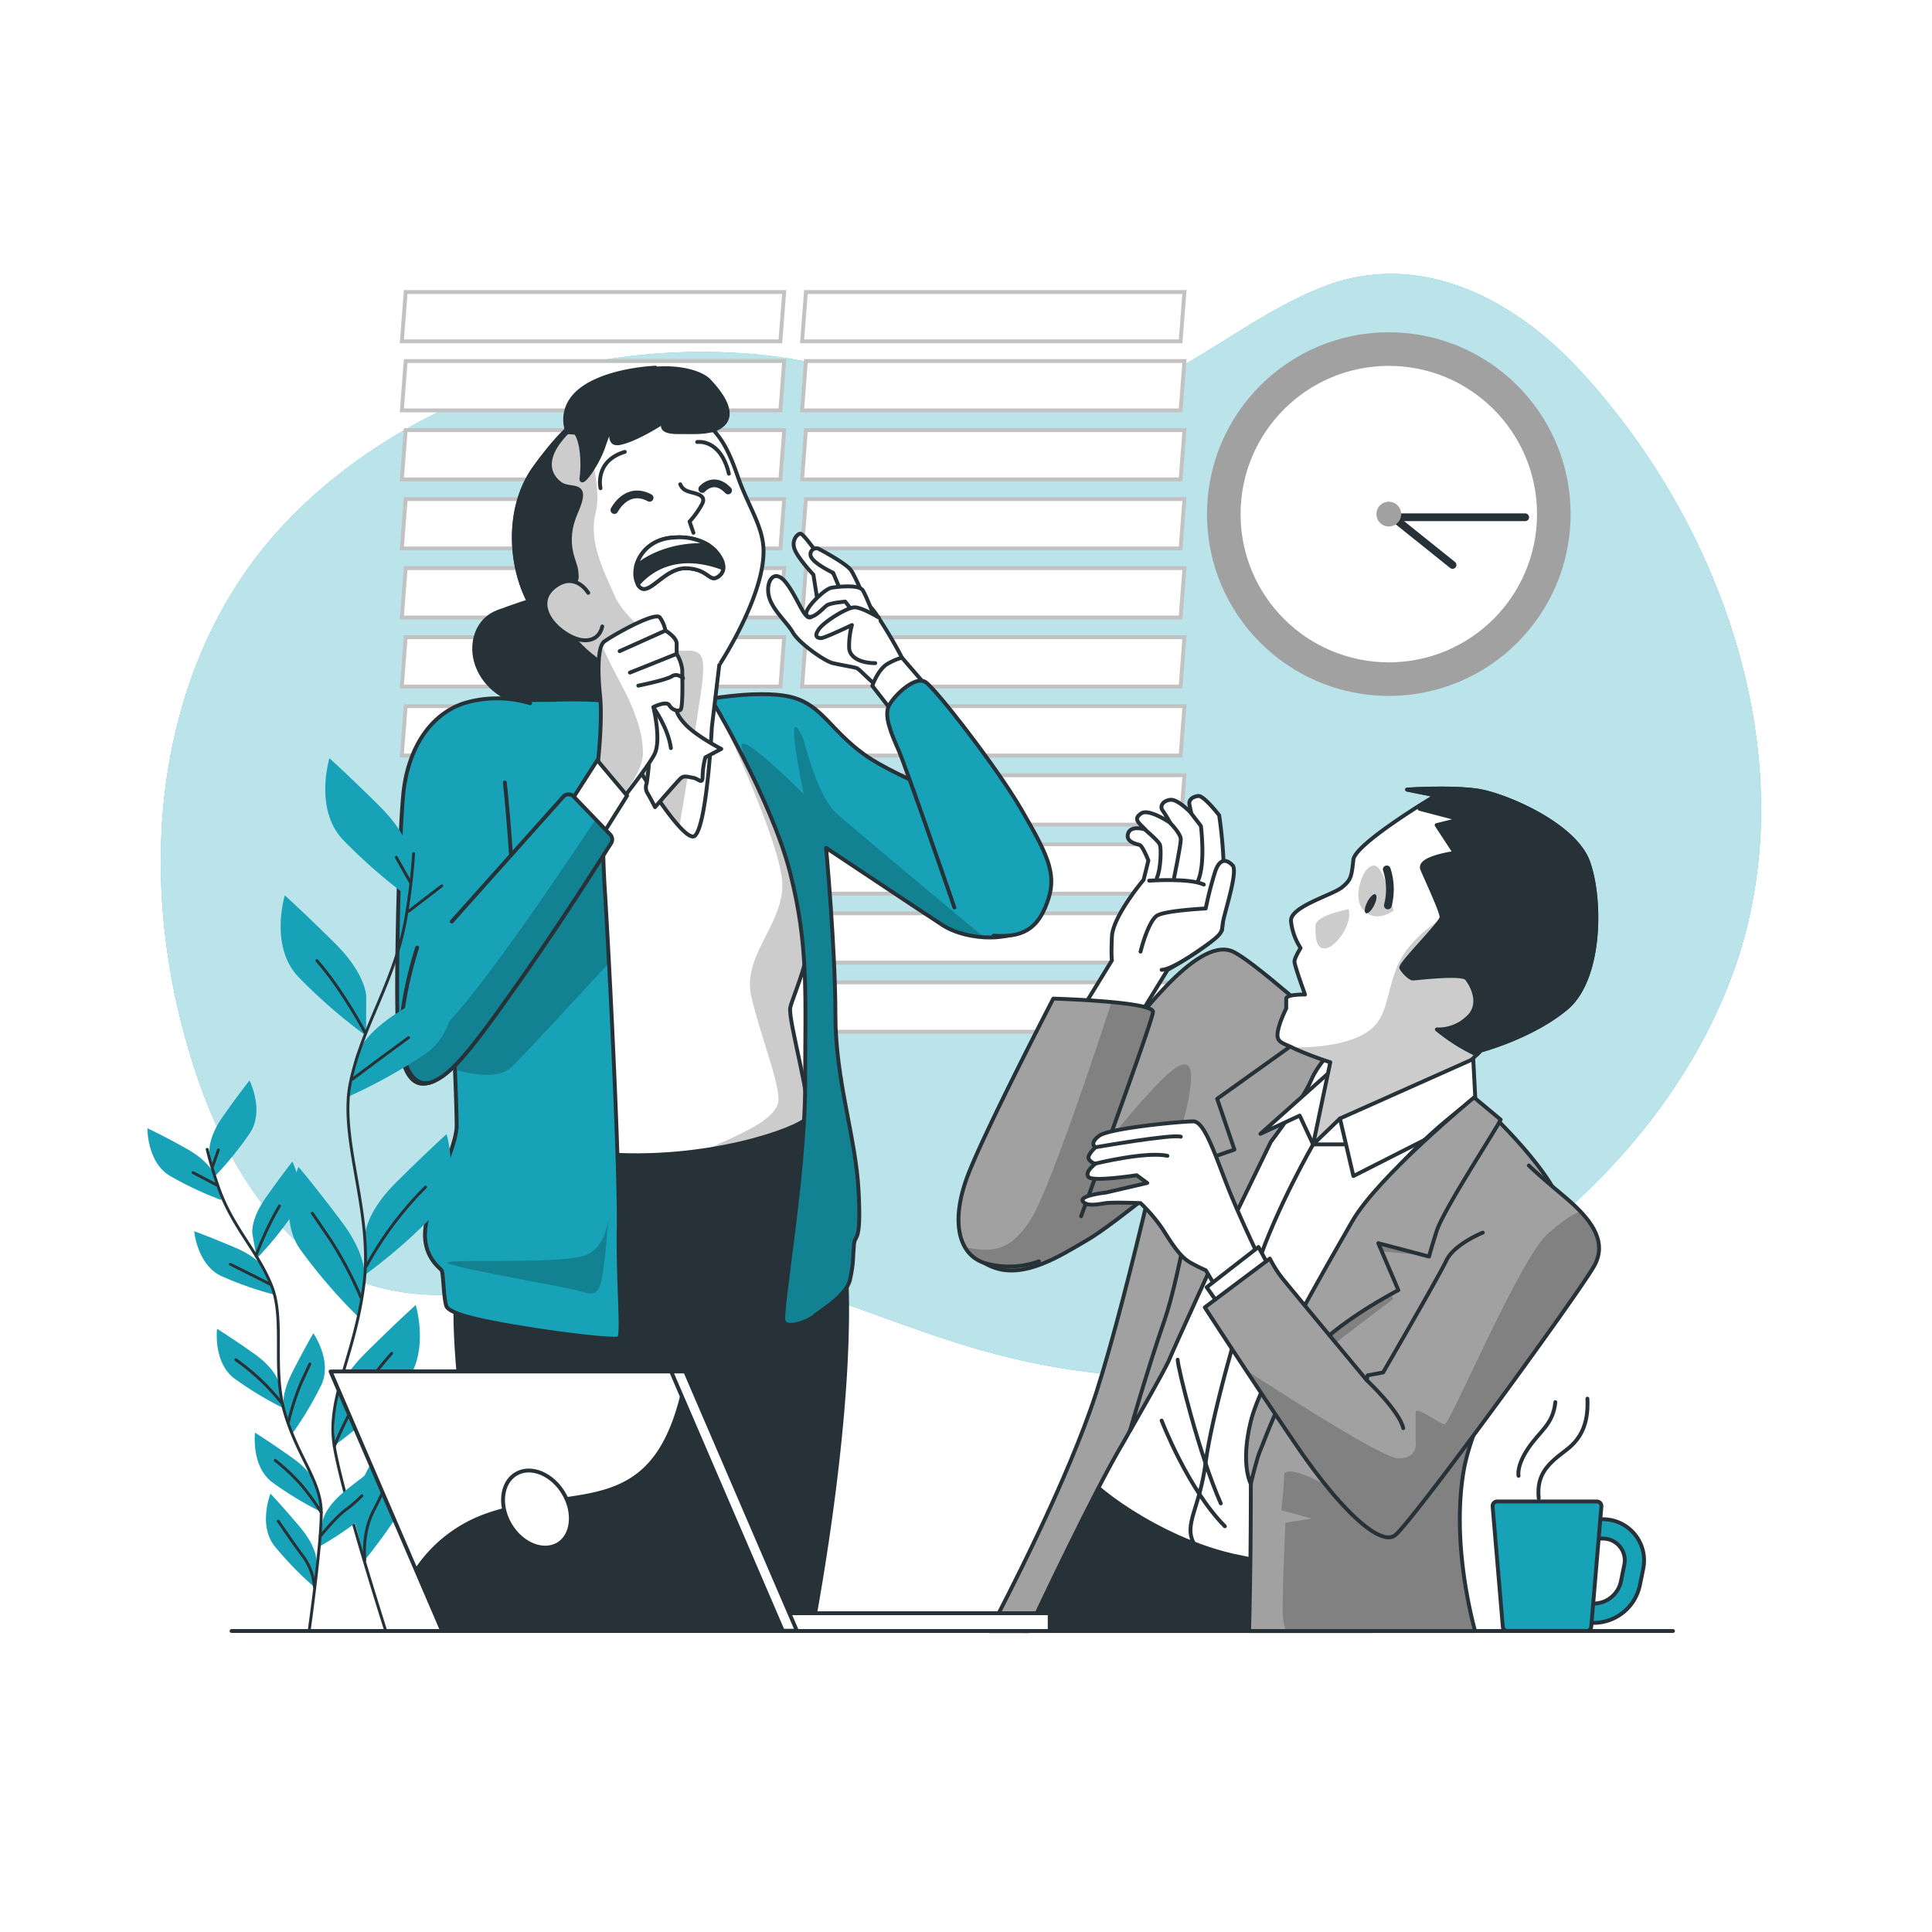 <svg class="animated" id="freepik_stories-virus-transmission" xmlns="http://www.w3.org/2000/svg"
    xmlns:xlink="http://www.w3.org/1999/xlink" viewBox="0 0 500 500" version="1.1" xmlns:svgjs="http://svgjs.com/svgjs">
    <style>
        svg#freepik_stories-virus-transmission:not(.animated) .animable {
            opacity: 0;
        }

        svg#freepik_stories-virus-transmission.animated #freepik--character-2--inject-4 {
            animation: 1s 1 forwards cubic-bezier(.36, -0.01, .5, 1.38) slideUp, 3s Infinite linear floating;
            animation-delay: 0s, 1s;
        }

        svg#freepik_stories-virus-transmission.animated #freepik--character-1--inject-4 {
            animation: 1s 1 forwards cubic-bezier(.36, -0.01, .5, 1.38) slideDown, 3s Infinite linear wind;
            animation-delay: 0s, 1s;
        }

        svg#freepik_stories-virus-transmission.animated #freepik--Mug--inject-4 {
            animation: 1s 1 forwards cubic-bezier(.36, -0.01, .5, 1.38) slideRight, 6s Infinite linear shake;
            animation-delay: 0s, 1s;
        }

        svg#freepik_stories-virus-transmission.animated #freepik--Plants--inject-4 {
            animation: 1s 1 forwards cubic-bezier(.36, -0.01, .5, 1.38) slideLeft, 1.5s Infinite linear wind;
            animation-delay: 0s, 1s;
        }

        @keyframes slideUp {
            0% {
                opacity: 0;
                transform: translateY(30px);
            }

            100% {
                opacity: 1;
                transform: inherit;
            }
        }

        @keyframes floating {
            0% {
                opacity: 1;
                transform: translateY(0px);
            }

            50% {
                transform: translateY(-10px);
            }

            100% {
                opacity: 1;
                transform: translateY(0px);
            }
        }

        @keyframes slideDown {
            0% {
                opacity: 0;
                transform: translateY(-30px);
            }

            100% {
                opacity: 1;
                transform: translateY(0);
            }
        }

        @keyframes wind {
            0% {
                transform: rotate(0deg);
            }

            25% {
                transform: rotate(1deg);
            }

            75% {
                transform: rotate(-1deg);
            }
        }

        @keyframes slideRight {
            0% {
                opacity: 0;
                transform: translateX(30px);
            }

            100% {
                opacity: 1;
                transform: translateX(0);
            }
        }

        @keyframes shake {

            10%,
            90% {
                transform: translate3d(-1px, 0, 0);
            }

            20%,
            80% {
                transform: translate3d(2px, 0, 0);
            }

            30%,
            50%,
            70% {
                transform: translate3d(-4px, 0, 0);
            }

            40%,
            60% {
                transform: translate3d(4px, 0, 0);
            }
        }

        @keyframes slideLeft {
            0% {
                opacity: 0;
                transform: translateX(-30px);
            }

            100% {
                opacity: 1;
                transform: translateX(0);
            }
        }
    </style>
    <g id="freepik--background-simple--inject-4" class="animable" style="transform-origin: 248.695px 213.567px;">
        <path
            d="M447.68,254c-17.06,44.05-56.94,77.48-98.38,93.38-32.17,12.34-66.4,11.13-100.51.52-32.37-10.06-62.13-26.37-95.34-19-26.08,5.78-55.48,14.05-79-9.75-11.77-11.88-19.58-28-24.74-44.5-16.37-52.37-8.15-107.78,26.9-142.16,30-29.45,73-43.65,114.39-41.13a134.51,134.51,0,0,1,23.59,3.49c20.46,5,42.79,12.78,63.79,10,24.74-3.33,41.91-22.14,64.45-30.77,23.28-8.91,47.42,1.62,66,21.69C447.57,137.65,468.24,200.86,447.68,254Z"
            style="fill: rgb(23, 162, 184); transform-origin: 248.695px 213.567px;" id="elos1d3jolmu" class="animable">
        </path>
        <g id="el1piupi9lnsm">
            <path
                d="M447.68,254c-17.06,44.05-56.94,77.48-98.38,93.38-32.17,12.34-66.4,11.13-100.51.52-32.37-10.06-62.13-26.37-95.34-19-26.08,5.78-55.48,14.05-79-9.75-11.77-11.88-19.58-28-24.74-44.5-16.37-52.37-8.15-107.78,26.9-142.16,30-29.45,73-43.65,114.39-41.13a134.51,134.51,0,0,1,23.59,3.49c20.46,5,42.79,12.78,63.79,10,24.74-3.33,41.91-22.14,64.45-30.77,23.28-8.91,47.42,1.62,66,21.69C447.57,137.65,468.24,200.86,447.68,254Z"
                style="fill: rgb(255, 255, 255); opacity: 0.7; transform-origin: 248.695px 213.567px;" class="animable">
            </path>
        </g>
    </g>
    <g id="freepik--Clock--inject-4" class="animable" style="transform-origin: 359.42px 133.05px;">
        <g id="elervt1a7ecn">
            <circle cx="359.42" cy="133.05" r="47.05"
                style="fill: rgb(161, 161, 161); transform-origin: 359.42px 133.05px; transform: rotate(-68.17deg);"
                class="animable"></circle>
        </g>
        <g id="elhw5dlay07z8">
            <circle cx="359.42" cy="133.05" r="38.36"
                style="fill: rgb(255, 255, 255); transform-origin: 359.42px 133.05px; transform: rotate(-68.04deg);"
                class="animable"></circle>
        </g>
        <line x1="360.53" y1="133.87" x2="375.92" y2="146.21"
            style="fill: rgb(255, 255, 255); stroke: rgb(38, 50, 56); stroke-linecap: round; stroke-linejoin: round; stroke-width: 2px; transform-origin: 368.225px 140.04px;"
            id="elirq1n0jnmr" class="animable"></line>
        <line x1="359.77" y1="133.87" x2="394.72" y2="133.87"
            style="fill: rgb(255, 255, 255); stroke: rgb(38, 50, 56); stroke-linecap: round; stroke-linejoin: round; stroke-width: 2px; transform-origin: 377.245px 133.87px;"
            id="elrq539ehwr1" class="animable"></line>
        <path d="M362.62,133.05a3.2,3.2,0,1,0-3.2,3.2A3.2,3.2,0,0,0,362.62,133.05Z"
            style="fill: rgb(161, 161, 161); transform-origin: 359.42px 133.05px;" id="eljvhpexpiqyr" class="animable">
        </path>
    </g>
    <g id="freepik--Window--inject-4" class="animable" style="transform-origin: 205.265px 171.29px;">
        <polygon points="201.96 88.34 104 88.34 104.99 75.58 202.95 75.58 201.96 88.34"
            style="fill: rgb(255, 255, 255); stroke: rgb(194, 194, 194); stroke-miterlimit: 10; transform-origin: 153.475px 81.96px;"
            id="elgkz29ffx6yc" class="animable"></polygon>
        <polygon points="201.96 106.2 104 106.2 104.99 93.44 202.95 93.44 201.96 106.2"
            style="fill: rgb(255, 255, 255); stroke: rgb(194, 194, 194); stroke-miterlimit: 10; transform-origin: 153.475px 99.82px;"
            id="elhcf5fq1cpk8" class="animable"></polygon>
        <polygon points="201.96 124.07 104 124.07 104.99 111.31 202.95 111.31 201.96 124.07"
            style="fill: rgb(255, 255, 255); stroke: rgb(194, 194, 194); stroke-miterlimit: 10; transform-origin: 153.475px 117.69px;"
            id="elgstos8rgzfg" class="animable"></polygon>
        <polygon points="201.96 141.94 104 141.94 104.99 129.17 202.95 129.17 201.96 141.94"
            style="fill: rgb(255, 255, 255); stroke: rgb(194, 194, 194); stroke-miterlimit: 10; transform-origin: 153.475px 135.555px;"
            id="eleovurink2sk" class="animable"></polygon>
        <polygon points="201.96 159.8 104 159.8 104.99 147.04 202.95 147.04 201.96 159.8"
            style="fill: rgb(255, 255, 255); stroke: rgb(194, 194, 194); stroke-miterlimit: 10; transform-origin: 153.475px 153.42px;"
            id="ellqggueltqjr" class="animable"></polygon>
        <polygon points="201.96 177.67 104 177.67 104.99 164.91 202.95 164.91 201.96 177.67"
            style="fill: rgb(255, 255, 255); stroke: rgb(194, 194, 194); stroke-miterlimit: 10; transform-origin: 153.475px 171.29px;"
            id="el40esoc1tv9o" class="animable"></polygon>
        <polygon points="201.96 195.53 104 195.53 104.99 182.77 202.95 182.77 201.96 195.53"
            style="fill: rgb(255, 255, 255); stroke: rgb(194, 194, 194); stroke-miterlimit: 10; transform-origin: 153.475px 189.15px;"
            id="elvnlwoflec4" class="animable"></polygon>
        <polygon points="201.96 213.4 104 213.4 104.99 200.64 202.95 200.64 201.96 213.4"
            style="fill: rgb(255, 255, 255); stroke: rgb(194, 194, 194); stroke-miterlimit: 10; transform-origin: 153.475px 207.02px;"
            id="eleuuuqc2p5er" class="animable"></polygon>
        <polygon points="201.96 231.27 104 231.27 104.99 218.5 202.95 218.5 201.96 231.27"
            style="fill: rgb(255, 255, 255); stroke: rgb(194, 194, 194); stroke-miterlimit: 10; transform-origin: 153.475px 224.885px;"
            id="elg6tgio65lir" class="animable"></polygon>
        <polygon points="201.96 249.13 104 249.13 104.99 236.37 202.95 236.37 201.96 249.13"
            style="fill: rgb(255, 255, 255); stroke: rgb(194, 194, 194); stroke-miterlimit: 10; transform-origin: 153.475px 242.75px;"
            id="el6mdr3aueda8" class="animable"></polygon>
        <polygon points="201.96 267 104 267 104.99 254.24 202.95 254.24 201.96 267"
            style="fill: rgb(255, 255, 255); stroke: rgb(194, 194, 194); stroke-miterlimit: 10; transform-origin: 153.475px 260.62px;"
            id="elifnzh2f63nj" class="animable"></polygon>
        <polygon points="305.54 88.34 207.58 88.34 208.57 75.58 306.53 75.58 305.54 88.34"
            style="fill: rgb(255, 255, 255); stroke: rgb(194, 194, 194); stroke-miterlimit: 10; transform-origin: 257.055px 81.96px;"
            id="elpfeg35eujq" class="animable"></polygon>
        <polygon points="305.54 106.2 207.58 106.2 208.57 93.44 306.53 93.44 305.54 106.2"
            style="fill: rgb(255, 255, 255); stroke: rgb(194, 194, 194); stroke-miterlimit: 10; transform-origin: 257.055px 99.82px;"
            id="elwvtee3z8ces" class="animable"></polygon>
        <polygon points="305.54 124.07 207.58 124.07 208.57 111.31 306.53 111.31 305.54 124.07"
            style="fill: rgb(255, 255, 255); stroke: rgb(194, 194, 194); stroke-miterlimit: 10; transform-origin: 257.055px 117.69px;"
            id="elp6mhmi3cxj" class="animable"></polygon>
        <polygon points="305.54 141.94 207.58 141.94 208.57 129.17 306.53 129.17 305.54 141.94"
            style="fill: rgb(255, 255, 255); stroke: rgb(194, 194, 194); stroke-miterlimit: 10; transform-origin: 257.055px 135.555px;"
            id="elg0mv48gnff6" class="animable"></polygon>
        <polygon points="305.54 159.8 207.58 159.8 208.57 147.04 306.53 147.04 305.54 159.8"
            style="fill: rgb(255, 255, 255); stroke: rgb(194, 194, 194); stroke-miterlimit: 10; transform-origin: 257.055px 153.42px;"
            id="el249vnipuptp" class="animable"></polygon>
        <polygon points="305.54 177.67 207.58 177.67 208.57 164.91 306.53 164.91 305.54 177.67"
            style="fill: rgb(255, 255, 255); stroke: rgb(194, 194, 194); stroke-miterlimit: 10; transform-origin: 257.055px 171.29px;"
            id="el2qrdg2h5m4v" class="animable"></polygon>
        <polygon points="305.54 195.53 207.58 195.53 208.57 182.77 306.53 182.77 305.54 195.53"
            style="fill: rgb(255, 255, 255); stroke: rgb(194, 194, 194); stroke-miterlimit: 10; transform-origin: 257.055px 189.15px;"
            id="el74aev0bm7aa" class="animable"></polygon>
        <polygon points="305.54 213.4 207.58 213.4 208.57 200.64 306.53 200.64 305.54 213.4"
            style="fill: rgb(255, 255, 255); stroke: rgb(194, 194, 194); stroke-miterlimit: 10; transform-origin: 257.055px 207.02px;"
            id="ely5zanv1y0vj" class="animable"></polygon>
        <polygon points="305.54 231.27 207.58 231.27 208.57 218.5 306.53 218.5 305.54 231.27"
            style="fill: rgb(255, 255, 255); stroke: rgb(194, 194, 194); stroke-miterlimit: 10; transform-origin: 257.055px 224.885px;"
            id="eljgrqle0y1v" class="animable"></polygon>
        <polygon points="305.54 249.13 207.58 249.13 208.57 236.37 306.53 236.37 305.54 249.13"
            style="fill: rgb(255, 255, 255); stroke: rgb(194, 194, 194); stroke-miterlimit: 10; transform-origin: 257.055px 242.75px;"
            id="elwrml7iii78h" class="animable"></polygon>
        <polygon points="305.54 267 207.58 267 208.57 254.24 306.53 254.24 305.54 267"
            style="fill: rgb(255, 255, 255); stroke: rgb(194, 194, 194); stroke-miterlimit: 10; transform-origin: 257.055px 260.62px;"
            id="el8v9ajh273tk" class="animable"></polygon>
    </g>
    <g id="freepik--character-2--inject-4" class="animable" style="transform-origin: 330.952px 313.102px;">
        <path
            d="M355.35,422.11l.69-21.65s-45.6-3.89-70.93-26.76c0,0-2.9,5.84-8.21,17.51-4.61,10.16-10.51,26.74-12,30.9Z"
            style="fill: rgb(38, 50, 56); stroke: rgb(38, 50, 56); stroke-linecap: round; stroke-linejoin: round; transform-origin: 310.47px 397.905px;"
            id="el8nlauh38snr" class="animable"></path>
        <path
            d="M351.75,273.09c-.75,0-23.33-17.62-25.31-18.11s-9.68,11.91-10.67,18.11S280,377.8,280.53,380.78s18.86,17.37,38.71,21.84,34.49,2.48,35.48,1S371.6,371.1,383,352s17.12-37,11.66-48.14-7.19-13.4-22.08-20.84S351.75,273.09,351.75,273.09Z"
            style="fill: rgb(255, 255, 255); stroke: rgb(38, 50, 56); stroke-linecap: round; stroke-linejoin: round; transform-origin: 338.636px 330.166px;"
            id="elp80t0r7037o" class="animable"></path>
        <path d="M339.84,296.17s-9.46,16.35-14.49,31.44-11.82,39.16-13.35,51-5.68,15.75-3.06,20.78"
            style="fill: none; stroke: rgb(38, 50, 56); stroke-linecap: round; stroke-linejoin: round; transform-origin: 323.966px 347.78px;"
            id="elxiq36g6ne5p" class="animable"></path>
        <path d="M300.63,367.64S307.41,385.36,317,395"
            style="fill: none; stroke: rgb(38, 50, 56); stroke-linecap: round; stroke-linejoin: round; transform-origin: 308.815px 381.32px;"
            id="elbwkv9vxv1o7" class="animable"></path>
        <path d="M304.78,351.89c0,2,5.69,24.94,11.16,37.19"
            style="fill: none; stroke: rgb(38, 50, 56); stroke-linecap: round; stroke-linejoin: round; transform-origin: 310.36px 370.485px;"
            id="elt8iz77msfi" class="animable"></path>
        <path
            d="M333.63,257.32c-6.19-5.25-12.29-10.14-14.78-11.15-9.47-3.83-25.38,19.25-30.63,24.94-6,6.45-27,22.33-33,34.73s-6.45,18.86,1.74,22.09,17.86-3.23,24.32-6.95c3.94-2.28,11-7.8,16-11.75-4,16.89-9.17,37.47-13.48,50.91-7.4,23-23.83,54.55-27.76,62h10.06c3.19-6.78,17.17-36.32,24.4-48.46,8.19-13.76,30-63.8,39-80.81s17.37-23,17.37-23S339.84,262.57,333.63,257.32Z"
            style="fill: rgb(161, 161, 161); transform-origin: 298.814px 333.942px;" id="el8yz0trzota" class="animable">
        </path>
        <g style="clip-path: url(&quot;#freepik--clip-path--inject-4&quot;); transform-origin: 282.331px 302.122px;"
            id="elqoyn4kama" class="animable">
            <g id="ellhh68fnmi8q">
                <path
                    d="M296.27,313.4s8.56-17.13,10.35-24.63,3.57-17.13-3.21-11.78-22.13,25-28.56,33.91c-4.64,6.44-12.61,13.06-18.44,16.78.18.08.35.17.55.25,8.19,3.22,17.86-3.23,24.32-6.95,3.94-2.28,11-7.8,16-11.75l-1,4.25Z"
                    style="opacity: 0.2; transform-origin: 282.331px 302.122px;" class="animable"></path>
            </g>
        </g>
        <path
            d="M333.63,257.32c-6.19-5.25-12.29-10.14-14.78-11.15-9.47-3.83-25.38,19.25-30.63,24.94-6,6.45-27,22.33-33,34.73s-6.45,18.86,1.74,22.09,17.86-3.23,24.32-6.95c3.94-2.28,11-7.8,16-11.75-4,16.89-9.17,37.47-13.48,50.91-7.4,23-23.83,54.55-27.76,62h10.06c3.19-6.78,17.17-36.32,24.4-48.46,8.19-13.76,30-63.8,39-80.81s17.37-23,17.37-23S339.84,262.57,333.63,257.32Z"
            style="fill: none; stroke: rgb(38, 50, 56); stroke-linecap: round; stroke-linejoin: round; transform-origin: 298.814px 333.942px;"
            id="ell7qoblqrff" class="animable"></path>
        <path
            d="M342.56,264.65,315,284.37l4.47,13.14-9.43,3.29s-4.47,28.81-8.69,40.94-8.93,28.56-8.93,28.56,9.18-15.92,10.18-18.45,15.13-33.36,15.13-33.36l11.17-23s8.43-11.12,10.42-15.92,7.44-9.86,7.44-9.86Z"
            style="fill: rgb(161, 161, 161); stroke: rgb(38, 50, 56); stroke-linecap: round; stroke-linejoin: round; transform-origin: 319.59px 317.475px;"
            id="el8cuizzs1amj" class="animable"></path>
        <polygon points="344.55 277.06 326.19 293.44 336.36 288.72 339.83 296.17 348.52 282.52 344.55 277.06"
            style="fill: rgb(255, 255, 255); stroke: rgb(38, 50, 56); stroke-linecap: round; stroke-linejoin: round; transform-origin: 337.355px 286.615px;"
            id="ell2sbs8h7t7j" class="animable"></polygon>
        <path
            d="M371.6,205.85s-20.85,12.4-21.34,16.62-.5,5.21-3,7.2-13.4,5-13.15,8.68a15.76,15.76,0,0,0,2.48,7s-1.58,2.54-1.58,3.53,2.73,8.51,2.73,8.51-4.87-.13-4.87,1.11v2.48s-2,4-2.24,6.45,1.49,2.49,4.47,4a89.31,89.31,0,0,0,9.18,3.48l-4.46,21.34L374.33,281l8.93-9.18s13.15-3.47,22.08-10.92,9.18-27.79,5.71-37.71-21.84-17.62-28.78-18.61-18.12-.25-18.12-.25Z"
            style="fill: rgb(255, 255, 255); transform-origin: 371.865px 250.157px;" id="elzcynlcavy" class="animable">
        </path>
        <g style="clip-path: url(&quot;#freepik--clip-path-2--inject-4&quot;); transform-origin: 373.838px 260.075px;"
            id="elwrr66qc2lqi" class="animable">
            <g id="el2giidwbg2h8">
                <path
                    d="M412.39,228.54c-12.35-1-30.31,4.42-30.31,4.42l-6.62,3.5s-10.51,5.07-14,14-1.95,14.8-10.91,18.3c-5.21,2-11.6,2.36-16,2.28l.61.29a89.31,89.31,0,0,0,9.18,3.48l-4.46,21.34L374.33,281l8.93-9.18s13.15-3.47,22.08-10.92C412.88,254.65,414.23,239.18,412.39,228.54Z"
                    style="opacity: 0.2; transform-origin: 373.838px 262.283px;" class="animable"></path>
            </g>
            <g id="elb6ok5lv8k8c">
                <path d="M349,235.3s-8.57,1.55-8.57,4.28,0,6.23,2.73,5.84S350.15,238.8,349,235.3Z"
                    style="opacity: 0.2; transform-origin: 344.811px 240.375px;" class="animable"></path>
            </g>
            <g id="elrstrghrv7pl">
                <path d="M360.67,235.69S358.33,224,355.6,224s-4.67,6.22-3.89,9.34S356,238.8,360.67,235.69Z"
                    style="opacity: 0.2; transform-origin: 356.103px 230.578px;" class="animable"></path>
            </g>
        </g>
        <path
            d="M371.6,205.85s-20.85,12.4-21.34,16.62-.5,5.21-3,7.2-13.4,5-13.15,8.68a15.76,15.76,0,0,0,2.48,7s-1.58,2.54-1.58,3.53,2.73,8.51,2.73,8.51-4.87-.13-4.87,1.11v2.48s-2,4-2.24,6.45,1.49,2.49,4.47,4a89.31,89.31,0,0,0,9.18,3.48l-4.46,21.34L374.33,281l8.93-9.18s13.15-3.47,22.08-10.92,9.18-27.79,5.71-37.71-21.84-17.62-28.78-18.61-18.12-.25-18.12-.25Z"
            style="fill: none; stroke: rgb(38, 50, 56); stroke-linecap: round; stroke-linejoin: round; transform-origin: 371.865px 250.157px;"
            id="elg786k8hx2d5" class="animable"></path>
        <path d="M355.61,234.33c-.68,1.35-1.63,2.24-2.12,2s-.33-1.54.35-2.88,1.62-2.24,2.11-2S356.29,233,355.61,234.33Z"
            style="fill: rgb(38, 50, 56); transform-origin: 354.722px 233.89px;" id="eltj01urq21ii" class="animable">
        </path>
        <path d="M358.89,225a16.56,16.56,0,0,1,.28,9.33"
            style="fill: none; stroke: rgb(38, 50, 56); stroke-linecap: round; stroke-linejoin: round; stroke-width: 2px; transform-origin: 359.299px 229.665px;"
            id="elpsvol57od8i" class="animable"></path>
        <polygon points="346.78 289.47 339.83 296.17 353.23 296.17 346.78 289.47"
            style="fill: rgb(255, 255, 255); stroke: rgb(38, 50, 56); stroke-linecap: round; stroke-linejoin: round; transform-origin: 346.53px 292.82px;"
            id="elkl85go4qo5g" class="animable"></polygon>
        <path
            d="M382.27,204.61c-6.95-1-18.12-.25-18.12-.25l7.45,1.49-4.22,3.47,10.42,2.73-6,1.49,4.72,7.2s-9.68,1.24-8.44,4.21,5,10.92,5,12.41-10.91,12.16-10.42,13.15,2.24,2.73,3,2.73,12.66-1.49,13.9,0,4.21,6.7.24,10.17a10.92,10.92,0,0,1-7.94,3,48.65,48.65,0,0,0,10.37,6.54l1.05-1.08s13.15-3.47,22.08-10.92,9.18-27.79,5.71-37.71S389.21,205.6,382.27,204.61Z"
            style="fill: rgb(38, 50, 56); stroke: rgb(38, 50, 56); stroke-linecap: round; stroke-linejoin: round; transform-origin: 387.893px 238.52px;"
            id="elnpvcfrdh01" class="animable"></path>
        <polygon points="350.26 304.36 346.78 289.47 381.27 274.08 382.02 288.23 350.26 304.36"
            style="fill: rgb(255, 255, 255); stroke: rgb(38, 50, 56); stroke-linecap: round; stroke-linejoin: round; transform-origin: 364.4px 289.22px;"
            id="elin9aqutxqa" class="animable"></polygon>
        <path
            d="M381.75,422.11c-1.55-5.71-5.84-24-3-41.21,3.48-20.76,27.3-53.79,26.3-65.29s-23.34-31.29-23.34-31.29A119,119,0,0,0,351,316.11c-13.15,20.26-27.29,45.78-27.29,69,0,18.6-.32,32.23-.45,37Z"
            style="fill: rgb(161, 161, 161); transform-origin: 364.17px 353.215px;" id="elcac2vcmt8pn" class="animable">
        </path>
        <g style="clip-path: url(&quot;#freepik--clip-path-3--inject-4&quot;); transform-origin: 364.105px 380.425px;"
            id="elzcdvpp4hhn9" class="animable">
            <g id="els0zzd7olpzj">
                <path
                    d="M396.61,338.89l-.05-.15s-29.27,41.4-32.84,45.33-12.85,5.35-18.2,1.78-13.21-6.78-13.21-3.93-.71,8.93-.71,8.93l7.85,2.14-6.78,1.07s-.71,14.63-.71,23.2a14.29,14.29,0,0,0,.89,4.85h48.9c-1.55-5.71-5.84-24-3-41.21C380.81,368.83,389.71,352.61,396.61,338.89Z"
                    style="opacity: 0.2; transform-origin: 364.105px 380.425px;" class="animable"></path>
            </g>
        </g>
        <path
            d="M381.75,422.11c-1.55-5.71-5.84-24-3-41.21,3.48-20.76,27.3-53.79,26.3-65.29s-23.34-31.29-23.34-31.29A119,119,0,0,0,351,316.11c-13.15,20.26-27.29,45.78-27.29,69,0,18.6-.32,32.23-.45,37Z"
            style="fill: none; stroke: rgb(38, 50, 56); stroke-linecap: round; stroke-linejoin: round; transform-origin: 364.17px 353.215px;"
            id="elvzam96l8wrq" class="animable"></path>
        <g id="elepukr7bawjg">
            <path
                d="M370.15,318,368,324.82l-11.42-1.07,3.93,12.49s-16.42,12.14-23.2,18.2S327,371.22,327,371.22s4.64-18.21,13.56-31.41,15.35-22.13,19.63-25S368.72,312.33,370.15,318Z"
                style="opacity: 0.2; transform-origin: 348.575px 342.14px;" class="animable"></path>
        </g>
        <path
            d="M388.37,289.76c-.24,1-14.79,23.28-16.53,28.74s-2,6.7-2,6.7l-13.15-3.47,5.21,12.15s-16.38,8.44-23.33,17.12-11.66,22.83-12.4,24.32-2.48,8.69-2.48,8.69-2.73-5,0-16.13,19.6-40.2,26.3-51.86,31.49-32,31.49-32Z"
            style="fill: rgb(161, 161, 161); stroke: rgb(38, 50, 56); stroke-linecap: round; stroke-linejoin: round; transform-origin: 355.423px 334.015px;"
            id="elvrao9sb7ibb" class="animable"></path>
        <path
            d="M316.76,229.16A117.34,117.34,0,0,0,315.52,211s-4-5.21-5.46-5-2.48,1-2.23,2.24.49,2.23.49,2.23-3.47-3.72-5.46-3.48-2.73,1.74-2,2.73,2,3.23,2,3.23-5.46-3.72-7.44-2.48-1,2.23,0,3.22l1,1s-3.72-1.24-4.46,1,2.23,2.73,3,3,2.24,4,2.24,4l-1.24,5s-7.94,9.43-8.19,14.64,0,6.2,0,6.2l-7.45,12.16,15.14,1.24,6.7-10.92s11.87-6.59,14.09-10.26C316.53,238,316.57,235.42,316.76,229.16Z"
            style="fill: rgb(255, 255, 255); stroke: rgb(38, 50, 56); stroke-linecap: round; stroke-linejoin: round; transform-origin: 298.543px 233.962px;"
            id="elxrjrap188q" class="animable"></path>
        <path d="M308.32,210.55l2.48,3.22s1.24,9.68-.74,14.15"
            style="fill: none; stroke: rgb(38, 50, 56); stroke-linecap: round; stroke-linejoin: round; transform-origin: 309.752px 219.235px;"
            id="elz2cc6mdkcd" class="animable"></path>
        <path d="M302.86,213s2.73,2.73,2.73,4.22-1.73,9.92-1.73,9.92"
            style="fill: none; stroke: rgb(38, 50, 56); stroke-linecap: round; stroke-linejoin: round; transform-origin: 304.225px 220.07px;"
            id="elnykyl6kvtt" class="animable"></path>
        <path d="M296.41,214.77s3.23,2.73,3.72,3.72.25,6.7-.74,8.68"
            style="fill: none; stroke: rgb(38, 50, 56); stroke-linecap: round; stroke-linejoin: round; transform-origin: 298.393px 220.97px;"
            id="elk8sanqyv3ea" class="animable"></path>
        <path d="M297.4,227.92s10.43-.75,14.15,1"
            style="fill: none; stroke: rgb(38, 50, 56); stroke-linecap: round; stroke-linejoin: round; transform-origin: 304.475px 228.34px;"
            id="el8gbe8xj9el3" class="animable"></path>
        <path
            d="M295.17,246.28s2-8.19,4.47-9.43,12.4-1.74,12.4-1.74a91.6,91.6,0,0,1,2.49-9.67c1.24-3.48,3-3,4.46-1.49s-2,11.91-2.48,14.64.5,2.73-5.95,7.19-8.94,5.21-9.93,5.21"
            style="fill: rgb(255, 255, 255); stroke: rgb(38, 50, 56); stroke-linecap: round; stroke-linejoin: round; transform-origin: 307.258px 236.897px;"
            id="ellpo6tol18u" class="animable"></path>
        <path
            d="M279.79,314.76s18.36-50.12,18.61-52.85-25.81-3.47-25.81-3.47-17.62,34-22.08,45.65-2.73,20.6,4.46,22.83a22.69,22.69,0,0,0,13.9-.49"
            style="fill: rgb(161, 161, 161); transform-origin: 273.233px 293.11px;" id="elcg9ynot9nr" class="animable">
        </path>
        <g style="clip-path: url(&quot;#freepik--clip-path-4--inject-4&quot;); transform-origin: 274.076px 293.555px;"
            id="elsm7uwn8dcg9" class="animable">
            <g id="elp4xddswv0mi">
                <path
                    d="M298.4,261.91c.11-1.22-5-2-10.73-2.58-3.72,11.4-15.86,48-20.67,55.85-5.55,9-10.43,8.93-17.25,7.61a9,9,0,0,0,5.22,4.13,22.69,22.69,0,0,0,13.9-.49l10.92-11.67S298.15,264.64,298.4,261.91Z"
                    style="opacity: 0.2; transform-origin: 274.076px 293.555px;" class="animable"></path>
            </g>
        </g>
        <path
            d="M279.79,314.76s18.36-50.12,18.61-52.85-25.81-3.47-25.81-3.47-17.62,34-22.08,45.65-2.73,20.6,4.46,22.83a22.69,22.69,0,0,0,13.9-.49"
            style="fill: none; stroke: rgb(38, 50, 56); stroke-linecap: round; stroke-linejoin: round; transform-origin: 273.233px 293.11px;"
            id="el3cx18ghbxpk" class="animable"></path>
        <path
            d="M327.18,328.18l-.39-.81c-1.35-2.79-5.86-12.22-8.79-19.54-3.47-8.68-6.2-17.62-9.18-17.62s-21.59,1.74-24.32,3.72-1,3-1,3-2.23,2-1.74,3a2.72,2.72,0,0,0,1.74,1.24s-3,2.23-1.74,3.47,12.41-.49,12.41-.49l2.73,2-10.67,2.48s-6.95.75-6,2.24,4.22.74,6,.49,8.93,0,8.93,0a41.14,41.14,0,0,1,5.71,6.7c2.23,3.48,4.46,7.2,7.19,8.69a41.36,41.36,0,0,0,4,2L319,340.33l9.93-9.42Z"
            style="fill: rgb(255, 255, 255); stroke: rgb(38, 50, 56); stroke-linecap: round; stroke-linejoin: round; transform-origin: 304.535px 315.27px;"
            id="el67ibezf2oy9" class="animable"></path>
        <path d="M283.51,296.91s19.85-3.47,22.08-2.73"
            style="fill: none; stroke: rgb(38, 50, 56); stroke-linecap: round; stroke-linejoin: round; transform-origin: 294.55px 295.493px;"
            id="elkidn8qb4cy" class="animable"></path>
        <path d="M283.51,301.13s13.15-3.23,18.61-2"
            style="fill: none; stroke: rgb(38, 50, 56); stroke-linecap: round; stroke-linejoin: round; transform-origin: 292.815px 299.99px;"
            id="el8wzcouysnae" class="animable"></path>
        <polygon points="315.77 338.1 312.29 333.14 325.69 322.72 328.67 328.18 315.77 338.1"
            style="fill: rgb(255, 255, 255); stroke: rgb(38, 50, 56); stroke-linecap: round; stroke-linejoin: round; transform-origin: 320.48px 330.41px;"
            id="elegt41cexk5a" class="animable"></polygon>
        <path
            d="M383.75,319s-7.44,3-9.42,7.19-16.38,29-16.38,29l-4,.75-.25,1.24s-20.84-25.06-22.33-27a33.68,33.68,0,0,1-2.73-4.46L311.8,338.35S325,358.7,335.87,374.58s21.09,25.55,25.06,22.83,47.39-62.29,51.61-69.73-2.73-13.9-8.69-18.86-8.19-7.19-8.19-7.19"
            style="fill: rgb(161, 161, 161); transform-origin: 362.817px 349.748px;" id="el75df3cesxkp"
            class="animable"></path>
        <g style="clip-path: url(&quot;#freepik--clip-path-5--inject-4&quot;); transform-origin: 368.13px 355.698px;"
            id="el1wwyelse6jw" class="animable">
            <g id="ellmwy3c0i59o">
                <path
                    d="M400.55,319.31c-7.11,6.21-25.31,49.27-26.64,49.27s-7.55-4.88-7.55-3.1V373s.89,4.44-4.43,4.44c-3.72,0-26.23-14.26-39.51-22.88,4.16,6.28,9,13.51,13.45,20,10.91,15.88,21.09,25.55,25.06,22.83s47.39-62.29,51.61-69.73c3-5.26.38-10-3.5-14.11C408.22,313.73,405.89,314.63,400.55,319.31Z"
                    style="opacity: 0.2; transform-origin: 368.13px 355.698px;" class="animable"></path>
            </g>
        </g>
        <path
            d="M383.75,319s-7.44,3-9.42,7.19-16.38,29-16.38,29l-4,.75-.25,1.24s-20.84-25.06-22.33-27a33.68,33.68,0,0,1-2.73-4.46L311.8,338.35S325,358.7,335.87,374.58s21.09,25.55,25.06,22.83,47.39-62.29,51.61-69.73-2.73-13.9-8.69-18.86-8.19-7.19-8.19-7.19"
            style="fill: none; stroke: rgb(38, 50, 56); stroke-linecap: round; stroke-linejoin: round; transform-origin: 362.817px 349.748px;"
            id="eldmb9p1h7w3k" class="animable"></path>
        <path d="M353.73,357.21s8.44,7.94,9.43,12.4"
            style="fill: none; stroke: rgb(38, 50, 56); stroke-linecap: round; stroke-linejoin: round; transform-origin: 358.445px 363.41px;"
            id="elu30nb9yj66" class="animable"></path>
    </g>
    <g id="freepik--character-1--inject-4" class="animable" style="transform-origin: 187.433px 258.465px;">
        <path
            d="M141.94,154c-.61.23-4.11,1.08-13,4.33s-8.87,17.94,4.1,23.13,22.49,4.11,24.87-8.43S148.21,151.67,141.94,154Z"
            style="fill: rgb(38, 50, 56); stroke: rgb(38, 50, 56); stroke-linecap: round; stroke-linejoin: round; transform-origin: 140.468px 169.006px;"
            id="elx8ynpcnzurm" class="animable"></path>
        <path
            d="M210.09,227.11s3.14,48.38,4.84,58.63,2,41,.29,43.55-10.82,6.83-14.23,4.84-5.7-65.47-8-82.54,2.84-28.75,9.67-28.75S210.09,227.11,210.09,227.11Z"
            style="fill: rgb(255, 255, 255); stroke: rgb(38, 50, 56); stroke-linecap: round; stroke-linejoin: round; transform-origin: 204.398px 278.741px;"
            id="elorrj0wrucvg" class="animable"></path>
        <path
            d="M127.06,287.23a155.36,155.36,0,0,0-9.19,54.39c.58,29.79,11.1,80.16,11.1,80.16h81.19s9.63-49.2,9.05-86-13.73-51.11-13.73-51.11S168.68,296.51,127.06,287.23Z"
            style="fill: rgb(38, 50, 56); stroke: rgb(38, 50, 56); stroke-linecap: round; stroke-linejoin: round; transform-origin: 168.548px 353.225px;"
            id="el9xuqi7uj72v" class="animable"></path>
        <path
            d="M159.88,181.55s-8,.48-22.68.48-19.06,7.48-19.55,18.58,9.41,82.52,9.41,86.62.25,8.93,28,11.34,51.69-6.47,53.62-9.13-4.88-25.61-4.15-28.75,7-16.17,6-29.2-4.83-27.26-7.72-36.91-8-12.55-13.51-13S159.88,181.55,159.88,181.55Z"
            style="fill: rgb(255, 255, 255); transform-origin: 164.135px 240.176px;" id="elbybqqx4gm5" class="animable">
        </path>
        <g style="clip-path: url(&quot;#freepik--clip-path-6--inject-4&quot;); transform-origin: 197.259px 239.43px;"
            id="el1v0ysrf48le" class="animable">
            <g id="el9njug4hpiw">
                <path
                    d="M208.67,289.44c1.93-2.65-4.88-25.61-4.15-28.75s7-16.17,6-29.2-4.83-27.26-7.72-36.91-8-12.55-13.51-13c-.77-.07-1.9-.12-3.25-.15l-.57,1.6s17,35.5,17,46-10.5,18.5-8,29,7,21.5,7,26.5-10,9-16.5,12a2.31,2.31,0,0,0-1.08.9C197.76,295.15,207.47,291.09,208.67,289.44Z"
                    style="opacity: 0.2; transform-origin: 197.259px 239.43px;" class="animable"></path>
            </g>
        </g>
        <path
            d="M159.88,181.55s-8,.48-22.68.48-19.06,7.48-19.55,18.58,9.41,82.52,9.41,86.62.25,8.93,28,11.34,51.69-6.47,53.62-9.13-4.88-25.61-4.15-28.75,7-16.17,6-29.2-4.83-27.26-7.72-36.91-8-12.55-13.51-13S159.88,181.55,159.88,181.55Z"
            style="fill: none; stroke: rgb(38, 50, 56); stroke-linecap: round; stroke-linejoin: round; transform-origin: 164.135px 240.176px;"
            id="eltoqsxnqfg5" class="animable"></path>
        <path
            d="M156.74,181.31c.73,1-1.69,25.09-.24,48.49s3.86,73.11,3.62,87.83,1.21,28.23,0,28.71-12.3-.72-22.92-2.41-21-3.62-21.72-6-.72-8.45-1.2-9.17-5.31-3.86-4.1-11.58,8-20.27,8-25.82-1-36.19-3.86-60.32-4.1-38.6,2.17-44.64,20.51-5.06,27.26-5.3A128.44,128.44,0,0,1,156.74,181.31Z"
            style="fill: rgb(23, 162, 184); transform-origin: 135.297px 263.735px;" id="elq29gx7ghihi" class="animable">
        </path>
        <g style="clip-path: url(&quot;#freepik--clip-path-7--inject-4&quot;); transform-origin: 136.64px 273.413px;"
            id="elcsjrfofc3ni" class="animable">
            <g id="el6wn60i0u0cl">
                <path
                    d="M115.69,244.82c1,11.48,1.64,23.1,2,32,6.21,1.76,11.89,2.13,14.8-.78,5.46-5.46,17.31-18.35,25.1-26.87-.39-7.32-.77-14-1.1-19.33s-.45-10.39-.47-15.39l-1.88-2.36Z"
                    style="opacity: 0.2; transform-origin: 136.64px 245.137px;" class="animable"></path>
            </g>
            <g id="el2r63938sduw">
                <path d="M157.5,315s-.5,8.19-6.5,10c-7.89,2.39-38.5.5-35,2s30,6,33.5,7,5,1.5,6-2S157.5,315,157.5,315Z"
                    style="opacity: 0.2; transform-origin: 136.611px 324.868px;" class="animable"></path>
            </g>
        </g>
        <path
            d="M156.74,181.31c.73,1-1.69,25.09-.24,48.49s3.86,73.11,3.62,87.83,1.21,28.23,0,28.71-12.3-.72-22.92-2.41-21-3.62-21.72-6-.72-8.45-1.2-9.17-5.31-3.86-4.1-11.58,8-20.27,8-25.82-1-36.19-3.86-60.32-4.1-38.6,2.17-44.64,20.51-5.06,27.26-5.3A128.44,128.44,0,0,1,156.74,181.31Z"
            style="fill: none; stroke: rgb(38, 50, 56); stroke-linecap: round; stroke-linejoin: round; transform-origin: 135.297px 263.735px;"
            id="elliptz19e6ha" class="animable"></path>
        <path
            d="M137.2,182a29.68,29.68,0,0,0-17.13,0c-8.69,2.9-14.48,11.58-15.69,23.41s-2.17,57.18-1.2,63.94,2.89,13,8.68,10.61,16.65-24.13,19.79-31.61-1-45.84-1-45.84"
            style="fill: rgb(23, 162, 184); stroke: rgb(38, 50, 56); stroke-linecap: round; stroke-linejoin: round; transform-origin: 119.991px 230.609px;"
            id="elhvxlg3sh255" class="animable"></path>
        <path
            d="M184,180.82s15.68,26.06,20.51,45.12,3.86,31.37,3.86,54.78-6.52,59.11-5.55,61.28,6.75-.24,8-1.45,8.2-5.06,9.17-9.41.72-5.79,1-8.92,1.93,0,1.21-14-6-28.47-6-45.6-2.41-43.19-2.41-43.19,23.88,15.92,30.16,20,19.06,4.82,23.88-1.21.73-19.54-6.75-24.37-28.72-12.31-37.4-18.58-10.86-12.55-18.34-14.72S184,180.82,184,180.82Z"
            style="fill: rgb(23, 162, 184); transform-origin: 226.956px 261.262px;" id="elntfc6p5r16s" class="animable">
        </path>
        <g style="clip-path: url(&quot;#freepik--clip-path-8--inject-4&quot;); transform-origin: 223.324px 265.499px;"
            id="el2hkvp4ccaxb" class="animable">
            <g id="elupoe9zkft8">
                <path
                    d="M254.74,242.62c-7.89-6.56-34-28.31-38.24-32.12-5-4.5-8.5-19-8.5-19s-2.5-6-2.5-2,2.5,16,2.5,16-17.5-17.5-16-12c.13.49.3,1.46.5,2.83,4.51,8.89,9.61,20.12,12,29.61,4.82,19.07,3.86,31.37,3.86,54.78s-6.52,59.11-5.55,61.28,6.75-.24,8-1.45,8.2-5.06,9.17-9.41.72-5.79,1-8.92,1.93,0,1.21-14-6-28.47-6-45.6-2.41-43.19-2.41-43.19,23.88,15.92,30.16,20A22.75,22.75,0,0,0,254.74,242.62Z"
                    style="opacity: 0.2; transform-origin: 223.324px 265.499px;" class="animable"></path>
            </g>
        </g>
        <path
            d="M184,180.82s15.68,26.06,20.51,45.12,3.86,31.37,3.86,54.78-6.52,59.11-5.55,61.28,6.75-.24,8-1.45,8.2-5.06,9.17-9.41.72-5.79,1-8.92,1.93,0,1.21-14-6-28.47-6-45.6-2.41-43.19-2.41-43.19,23.88,15.92,30.16,20,19.06,4.82,23.88-1.21.73-19.54-6.75-24.37-28.72-12.31-37.4-18.58-10.86-12.55-18.34-14.72S184,180.82,184,180.82Z"
            style="fill: none; stroke: rgb(38, 50, 56); stroke-linecap: round; stroke-linejoin: round; transform-origin: 226.956px 261.262px;"
            id="eljydjq4sgmh" class="animable"></path>
        <path
            d="M163,103.85a56.84,56.84,0,0,0-9.78,2.89c-4.17,1.9-8.42,5.45-14.75,14.12-9.17,12.54-5.79,32.09,2.17,40.05a67.82,67.82,0,0,0,18,12.43s-.24,10.14,0,13,18.1,33.06,21.24,29.92,4.34-28,4.34-28l1.93-16.16S198.08,154,197.59,142c-.24-6-4.15-11.42-6.64-18.65s-4.39-10.38-8.15-13.9C177,104,168.47,103.28,163,103.85Z"
            style="fill: rgb(255, 255, 255); transform-origin: 165.286px 160.088px;" id="elj2owpwpk0zd"
            class="animable"></path>
        <g style="clip-path: url(&quot;#freepik--clip-path-9--inject-4&quot;); transform-origin: 160.808px 161.11px;"
            id="elkpm0sum3ev8" class="animable">
            <g id="elpl1yggexog">
                <path
                    d="M181.86,175.35c.41-5.29,0-7.33-4.88-6.92s-15.47-8.55-17.91-14.25-6.93-13.84-4.89-21.58c1.76-6.67-2.54-20.59-3.76-24.3-3.34,2.18-7,5.82-11.93,12.56-9.17,12.54-5.79,32.09,2.17,40.05a67.82,67.82,0,0,0,18,12.43s-.24,10.14,0,13c.19,2.24,10.86,20.7,17.17,27.58C177.64,203.14,181.55,179.41,181.86,175.35Z"
                    style="opacity: 0.2; transform-origin: 157.484px 161.11px;" class="animable"></path>
            </g>
            <path d="M176.05,125.33a3,3,0,0,0,1.68,1.69c1.45.72,5.55.72,3.86,3.62a22.88,22.88,0,0,1-3.13,4.34l1,2.9"
                style="fill: none; stroke: rgb(38, 50, 56); stroke-linecap: round; stroke-linejoin: round; transform-origin: 179.021px 131.605px;"
                id="elo25f6r67smg" class="animable"></path>
            <path
                d="M185.7,143.18s-2.9-4.58-11.34-4.1-11.59,8.45-9.17,12.31,6.51-4.59,12.54-4.35,5.8,4.11,8.45,1.93S185.7,143.18,185.7,143.18Z"
                style="fill: rgb(38, 50, 56); stroke: rgb(38, 50, 56); stroke-linecap: round; stroke-linejoin: round; transform-origin: 175.822px 145.723px;"
                id="el46ewo0ly9c6" class="animable"></path>
            <path d="M155.41,126.35s-1.68-7,6.28-9.41"
                style="fill: none; stroke: rgb(38, 50, 56); stroke-linecap: round; stroke-linejoin: round; transform-origin: 158.476px 121.645px;"
                id="eldbj0x6kk76" class="animable"></path>
            <path d="M180.43,114.39s6-1,8.2,8.2"
                style="fill: none; stroke: rgb(38, 50, 56); stroke-linecap: round; stroke-linejoin: round; transform-origin: 184.53px 118.474px;"
                id="el4f1n5j7npoe" class="animable"></path>
            <path
                d="M164.62,146.6c2.24-1.95,8.75-6.09,18.84-5.47a14.7,14.7,0,0,0-9.1-2C168.72,139.4,165.45,143.06,164.62,146.6Z"
                style="fill: rgb(255, 255, 255); stroke: rgb(38, 50, 56); stroke-linecap: round; stroke-linejoin: round; transform-origin: 174.04px 142.824px;"
                id="eldfgopscgo2r" class="animable"></path>
            <path
                d="M186.18,149a2.7,2.7,0,0,0,1-1.92c-12.48-4.74-19.43,1-22.14,4.16a1.62,1.62,0,0,0,.1.18c2.41,3.86,6.51-4.59,12.54-4.35S183.53,151.15,186.18,149Z"
                style="fill: rgb(255, 255, 255); stroke: rgb(38, 50, 56); stroke-linecap: round; stroke-linejoin: round; transform-origin: 176.11px 148.853px;"
                id="elgehlrxdpsff" class="animable"></path>
            <path d="M159,132s3.17-6.33,9.12-3.16"
                style="fill: none; stroke: rgb(38, 50, 56); stroke-linecap: round; stroke-linejoin: round; stroke-width: 2px; transform-origin: 163.56px 129.976px;"
                id="el49bhjwcsann" class="animable"></path>
            <path d="M181.74,126.55s3-3.54,6.7.38"
                style="fill: none; stroke: rgb(38, 50, 56); stroke-linecap: round; stroke-linejoin: round; stroke-width: 2px; transform-origin: 185.09px 126.007px;"
                id="el8zkn1je3d8h" class="animable"></path>
        </g>
        <path
            d="M163,103.85a56.84,56.84,0,0,0-9.78,2.89c-4.17,1.9-8.42,5.45-14.75,14.12-9.17,12.54-5.79,32.09,2.17,40.05a67.82,67.82,0,0,0,18,12.43s-.24,10.14,0,13,18.1,33.06,21.24,29.92,4.34-28,4.34-28l1.93-16.16S198.08,154,197.59,142c-.24-6-4.15-11.42-6.64-18.65s-4.39-10.38-8.15-13.9C177,104,168.47,103.28,163,103.85Z"
            style="fill: none; stroke: rgb(38, 50, 56); stroke-linecap: round; stroke-linejoin: round; transform-origin: 165.286px 160.088px;"
            id="el0ca3ku3vewp" class="animable"></path>
        <path
            d="M146,161.15c-2.65-6.27-2.17-9.65.72-10.13s2.66-1,2.42-3.38-3.62-7,0-15.2-1.45-5.31-4.11-7.24-6.83-7.57,7.07-17.9c-4.33,2.14-7.8,5.64-13.58,13.56-9.17,12.54-5.79,32.09,2.17,40.05,5.08,5.08,8.94,9.24,13.59,11,1.4.21,2.25.26,2.25.26S148.62,167.42,146,161.15Z"
            style="fill: rgb(38, 50, 56); stroke: rgb(38, 50, 56); stroke-linecap: round; stroke-linejoin: round; transform-origin: 144.773px 139.735px;"
            id="el7xylsvvoh4n" class="animable"></path>
        <path d="M152.24,153.43s-3.13-5.31-8.2-1.93-2.9,8.93,2.17,12.31,8.93,1.93,9.65-1.69"
            style="fill: rgb(255, 255, 255); transform-origin: 148.507px 158.046px;" id="ellj2sa2v4k0g"
            class="animable"></path>
        <g style="clip-path: url(&quot;#freepik--clip-path-10--inject-4&quot;); transform-origin: 148.507px 158.046px;"
            id="eluvxuumq0b2" class="animable">
            <g id="el3ou6n570sgl">
                <path d="M152.24,153.43s-3.13-5.31-8.2-1.93-2.9,8.93,2.17,12.31,8.93,1.93,9.65-1.69"
                    style="opacity: 0.2; transform-origin: 148.507px 158.046px;" class="animable"></path>
            </g>
        </g>
        <path d="M152.24,153.43s-3.13-5.31-8.2-1.93-2.9,8.93,2.17,12.31,8.93,1.93,9.65-1.69"
            style="fill: none; stroke: rgb(38, 50, 56); stroke-linecap: round; stroke-linejoin: round; transform-origin: 148.507px 158.046px;"
            id="elz527f4ymrf" class="animable"></path>
        <path
            d="M183.53,98.55c-2.06-2.17-7.56-3.64-13.61-3.17l-.27-.23s-11.81.41-18.73,5.29-4.07,11.4-4.07,11.4L149,112c1.9,2.56,1.89,8.84,1.5,11.63s4.07-3.26,5.7-8.14a57.49,57.49,0,0,1,2.22-5.64l.36-.17c-.78,2.42-1.28,5.49,1.49,5,4.47-.81,11.8-5.7,11.8-5.7s-2.44,2.85,3.26,2.85c3.33,0,6.1.14,8.16-.32a5.52,5.52,0,0,0,1.7-.43C190.76,108.68,188.11,103.37,183.53,98.55Z"
            style="fill: rgb(38, 50, 56); stroke: rgb(38, 50, 56); stroke-linecap: round; stroke-linejoin: round; transform-origin: 167.3px 109.743px;"
            id="elk0dxt95e7wp" class="animable"></path>
        <path
            d="M175.08,183.48s-.24,1.45,2.65,4.34,8.93,6,8.93,6l-4.1,2.18a19.33,19.33,0,0,0-.72,4.82c0,2.41-1,.72-2.42.48s-2.41-.72-3.37.24-6.53,7.35-6.53,7.35-.84-1.68-1.8-3.37a2.9,2.9,0,0,1-.36-2.77s1.45-8.69.24-14.23-2.41-7-1.21-7.73,5.07-2.65,6-1.44A48.5,48.5,0,0,1,175.08,183.48Z"
            style="fill: rgb(255, 255, 255); stroke: rgb(38, 50, 56); stroke-linecap: round; stroke-linejoin: round; transform-origin: 176.277px 193.925px;"
            id="eloy495rjpuye" class="animable"></path>
        <path d="M169.05,183s3.86,5.3,4.58,10.61"
            style="fill: none; stroke: rgb(38, 50, 56); stroke-linecap: round; stroke-linejoin: round; transform-origin: 171.34px 188.305px;"
            id="elaexvr4r6kt6" class="animable"></path>
        <path
            d="M154.57,198.92s1.45-11.82.73-18.82-.49-12.79,1-14,13.27-8,14.48-6.28a8.56,8.56,0,0,1,1.44,3.38s2.9,1.69,2.9,3.38v2.65a10.54,10.54,0,0,1,1.45,4.1c0,1.69.24,9.9-.48,10.38s-2.18,0-2.9-1.21-4.1.49-4.1.49,2.17,8.68.24,12.3-9.41,13-9.41,13l-6.27-8.2Z"
            style="fill: rgb(255, 255, 255); transform-origin: 165.129px 183.916px;" id="el2jmjwycydd9"
            class="animable"></path>
        <g style="clip-path: url(&quot;#freepik--clip-path-11--inject-4&quot;); transform-origin: 159.97px 187.99px;"
            id="elgt8fiwobhpt" class="animable">
            <g id="elgm024q3skc8">
                <path
                    d="M166.39,194.89c0-5.7-2.44-11.81-5.7-17.91s-4.47-9-4.47-9l-1,.53a45.16,45.16,0,0,0,.06,11.55c.72,7-.73,18.82-.73,18.82l-1,1.21,6,7.91C161.76,205.24,166.39,199.43,166.39,194.89Z"
                    style="opacity: 0.2; transform-origin: 159.97px 187.99px;" class="animable"></path>
            </g>
        </g>
        <path
            d="M154.57,198.92s1.45-11.82.73-18.82-.49-12.79,1-14,13.27-8,14.48-6.28a8.56,8.56,0,0,1,1.44,3.38s2.9,1.69,2.9,3.38v2.65a10.54,10.54,0,0,1,1.45,4.1c0,1.69.24,9.9-.48,10.38s-2.18,0-2.9-1.21-4.1.49-4.1.49,2.17,8.68.24,12.3-9.41,13-9.41,13l-6.27-8.2Z"
            style="fill: none; stroke: rgb(38, 50, 56); stroke-linecap: round; stroke-linejoin: round; transform-origin: 165.129px 183.916px;"
            id="elruw2b5bd9nh" class="animable"></path>
        <line x1="172.18" y1="163.21" x2="160.36" y2="168.52"
            style="fill: none; stroke: rgb(38, 50, 56); stroke-linecap: round; stroke-linejoin: round; transform-origin: 166.27px 165.865px;"
            id="el0runnimrgh7" class="animable"></line>
        <line x1="175.08" y1="169.24" x2="163.02" y2="174.07"
            style="fill: none; stroke: rgb(38, 50, 56); stroke-linecap: round; stroke-linejoin: round; transform-origin: 169.05px 171.655px;"
            id="elwgti4jadc9n" class="animable"></line>
        <path d="M176.77,175.52s-1.45-1.45-2.9-.49-8.68,2.42-8.68,2.42"
            style="fill: none; stroke: rgb(38, 50, 56); stroke-linecap: round; stroke-linejoin: round; transform-origin: 170.98px 176.076px;"
            id="elhw60pwplfhr" class="animable"></path>
        <polygon points="154.57 196.75 162.29 205.92 154.57 218.22 146.85 208.81 154.57 196.75"
            style="fill: rgb(255, 255, 255); stroke: rgb(38, 50, 56); stroke-linecap: round; stroke-linejoin: round; transform-origin: 154.57px 207.485px;"
            id="elj9ds5feqqof" class="animable"></polygon>
        <path
            d="M116.93,238.49l28.85-32.31a1.84,1.84,0,0,1,2.68-.05l9.47,9.86a1.82,1.82,0,0,1,.22,2.24c-2.89,4.57-13.54,21.31-23.85,35.94-12.06,17.14-17.37,23.89-22.44,25.82s-8.2-4.58-8-13.75,4.1-21,4.1-21"
            style="fill: rgb(23, 162, 184); transform-origin: 131.144px 242.953px;" id="elp2uwdywfl9" class="animable">
        </path>
        <g style="clip-path: url(&quot;#freepik--clip-path-12--inject-4&quot;); transform-origin: 131.308px 246.19px;"
            id="elwt8l7rebpnc" class="animable">
            <g id="elzjohoc8oxf">
                <path
                    d="M154.15,212.05c-5.9,8.91-29.5,44.23-38.65,52.95-4.42,4.21-8.3,5.93-11.32,6.52.87,6.21,3.66,10,7.68,8.47,5.07-1.93,10.38-8.68,22.44-25.82,10.31-14.63,21-31.37,23.85-35.94a1.82,1.82,0,0,0-.22-2.24Z"
                    style="opacity: 0.2; transform-origin: 131.308px 246.19px;" class="animable"></path>
            </g>
        </g>
        <path
            d="M116.93,238.49l28.85-32.31a1.84,1.84,0,0,1,2.68-.05l9.47,9.86a1.82,1.82,0,0,1,.22,2.24c-2.89,4.57-13.54,21.31-23.85,35.94-12.06,17.14-17.37,23.89-22.44,25.82s-8.2-4.58-8-13.75,4.1-21,4.1-21"
            style="fill: none; stroke: rgb(38, 50, 56); stroke-linecap: round; stroke-linejoin: round; transform-origin: 131.144px 242.953px;"
            id="elymi30xc6ll" class="animable"></path>
        <path
            d="M226.71,158.87a15.7,15.7,0,0,0-7-5.62c-1.21-1.4-3.82-4.46-6.31-7.65-3.37-4.35-5.55-7.48-6.27-7.48s-2.41,1.69-1.45,4.1,4.83,6.51,4.83,6.51l1.11,7.06c-.39,1.51-.75,3.08-1.59,3.8-1.69,1.45-3.38-4.58-6.52-8.68s-5.31-.49-4.58,3.13,4.58,6.76,6.27,9.65,8.28,7.41,10.21,7.89,5.22,1,6.18,1.28,3.88,3.86,5.81,4.83,5.55-1,6-7.48C233.47,170.21,230.58,164.66,226.71,158.87Z"
            style="fill: rgb(255, 255, 255); stroke: rgb(38, 50, 56); stroke-linecap: round; stroke-linejoin: round; transform-origin: 216.095px 158.022px;"
            id="elmw91rgv2qeo" class="animable"></path>
        <path d="M230.82,184l-5.07-6.51s1.45-4.35,4.1-5.79,3.62-1.45,3.62-1.45l7.48,8.68S234,179.62,230.82,184Z"
            style="fill: rgb(255, 255, 255); stroke: rgb(38, 50, 56); stroke-linecap: round; stroke-linejoin: round; transform-origin: 233.35px 177.125px;"
            id="elex0qtslbmys" class="animable"></path>
        <path
            d="M247,234.87s-12.54-36.43-14.47-40.78-3.86-8.92-2.42-11.58,6.76-7.72,9.41-6,18.58,22.2,24.85,33.06,9.17,16.16,7,22.92-5.55,10.37-14.23,9.65"
            style="fill: rgb(23, 162, 184); stroke: rgb(38, 50, 56); stroke-linecap: round; stroke-linejoin: round; transform-origin: 250.847px 209.196px;"
            id="elzcmpvq7slhn" class="animable"></path>
        <path
            d="M224.3,156.21s-2.89-7-4.1-8.68-7.48-5.07-8.44-5.55a1.54,1.54,0,0,0-1.69,2.41c1,1.69,5.55,3.86,5.55,3.86l3.13,7.48Z"
            style="fill: rgb(255, 255, 255); stroke: rgb(38, 50, 56); stroke-linecap: round; stroke-linejoin: round; transform-origin: 217.023px 149.058px;"
            id="elgqmggabeio" class="animable"></path>
        <path
            d="M226.47,160.07s-2.17-5.55-3.13-7.23-6.52-1-8.21-.73-7.72,6-6.27,7.24,4.1-1.93,5.07-2.65,4.82-1,4.82-1l2.42,3.14"
            style="fill: rgb(255, 255, 255); stroke: rgb(38, 50, 56); stroke-linecap: round; stroke-linejoin: round; transform-origin: 217.553px 155.907px;"
            id="elq4zqimr3xxp" class="animable"></path>
        <path
            d="M227.44,159.83s-4.34-2.65-6.27-2.65-7.73,3.62-9.17,5.55-.49,2.41.48,2.41,8-3.38,8-3.38a20.11,20.11,0,0,0-.72,6c.24,2.65,3.38,3.86,6.75,3.86"
            style="fill: rgb(255, 255, 255); stroke: rgb(38, 50, 56); stroke-linecap: round; stroke-linejoin: round; transform-origin: 219.352px 164.4px;"
            id="el5vyaliqrpq6" class="animable"></path>
    </g>
    <g id="freepik--Mug--inject-4" class="animable" style="transform-origin: 405.885px 392.03px;">
        <path
            d="M412.45,420H408a2.5,2.5,0,0,1,0-5h4.43a7.24,7.24,0,0,0,7.07-5.76l.87-4.28a5.64,5.64,0,0,0-5.52-6.78h-4.75a2.5,2.5,0,0,1,0-5h4.75a10.65,10.65,0,0,1,10.42,12.78l-.87,4.28A12.26,12.26,0,0,1,412.45,420Z"
            style="fill: rgb(23, 162, 184); stroke: rgb(38, 50, 56); stroke-linecap: round; stroke-linejoin: round; transform-origin: 415.493px 406.59px;"
            id="elw22dtl36wrl" class="animable"></path>
        <path
            d="M410.62,422.09H390.11a1.18,1.18,0,0,1-1.18-1.09l-2.64-31.13a1.19,1.19,0,0,1,1.18-1.29h25.79a1.19,1.19,0,0,1,1.18,1.29L411.81,421A1.2,1.2,0,0,1,410.62,422.09Z"
            style="fill: rgb(23, 162, 184); stroke: rgb(38, 50, 56); stroke-linecap: round; stroke-linejoin: round; transform-origin: 400.365px 405.335px;"
            id="el5d8unnyvmie" class="animable"></path>
        <path d="M398.22,387.78c-.67-6.48,2.7-9.16,7.18-12.56s5.66-7.88,5.42-13.25"
            style="fill: none; stroke: rgb(38, 50, 56); stroke-linecap: round; stroke-linejoin: round; transform-origin: 404.492px 374.875px;"
            id="elmdkdsfpezk" class="animable"></path>
        <path d="M393,381.94s-.62-2.46,2.46-7.07,6.45-6.14,7.06-12"
            style="fill: none; stroke: rgb(38, 50, 56); stroke-linecap: round; stroke-linejoin: round; transform-origin: 397.734px 372.405px;"
            id="eltol2v4qicb" class="animable"></path>
    </g>
    <g id="freepik--Plants--inject-4" class="animable" style="transform-origin: 84.021px 309.215px;">
        <path d="M106.33,222.37s0-5.68-8-13.64-13.07-12.5-13.07-12.5-4,13.07,3.41,21a139.83,139.83,0,0,0,17.62,15.35Z"
            style="fill: rgb(23, 162, 184); transform-origin: 95.256px 214.405px;" id="el974m8a51ky8" class="animable">
        </path>
        <path d="M94.78,257.86s0-5.68-8-13.64-13.07-12.5-13.07-12.5-4,13.07,3.41,21a140.25,140.25,0,0,0,17.62,15.34Z"
            style="fill: rgb(23, 162, 184); transform-origin: 83.706px 249.89px;" id="elquoso5ykjs" class="animable">
        </path>
        <path
            d="M105.83,232.05s.6-5.65,9.35-12.72,14.32-11.06,14.32-11.06,2.57,13.42-5.61,20.55a139.25,139.25,0,0,1-19.14,13.4Z"
            style="fill: rgb(23, 162, 184); transform-origin: 117.316px 225.245px;" id="el5w25ca79ba2" class="animable">
        </path>
        <path
            d="M91.88,274s1.19-5.56,10.64-11.67,15.4-9.49,15.4-9.49,1.15,13.61-7.74,19.85A139.66,139.66,0,0,1,89.73,284Z"
            style="fill: rgb(23, 162, 184); transform-origin: 103.849px 268.42px;" id="el3pbwlqcavu1" class="animable">
        </path>
        <path d="M94.5,319.67s0-5.69,8-13.64,13.07-12.51,13.07-12.51,4,13.08-3.41,21A139.83,139.83,0,0,1,94.5,329.9Z"
            style="fill: rgb(23, 162, 184); transform-origin: 105.574px 311.71px;" id="elert288cypfe" class="animable">
        </path>
        <path d="M94.37,330.82s.81-5.62-5.94-14.63S77.27,302,77.27,302s-5.8,12.37.39,21.3A140.2,140.2,0,0,0,92.91,341Z"
            style="fill: rgb(23, 162, 184); transform-origin: 84.602px 321.5px;" id="el8d7jxyk0h0e" class="animable">
        </path>
        <path d="M86.52,363.88s0-5.68,8-13.64,13.07-12.5,13.07-12.5,4,13.07-3.41,21a140.25,140.25,0,0,1-17.62,15.34Z"
            style="fill: rgb(23, 162, 184); transform-origin: 97.594px 355.91px;" id="elz0zpd0e3xt" class="animable">
        </path>
        <path
            d="M91.83,393.85s-1.43-5.49,4.25-15.21,9.48-15.4,9.48-15.4,7.16,11.64,2,21.2a139.89,139.89,0,0,1-13.15,19.31Z"
            style="fill: rgb(23, 162, 184); transform-origin: 100.549px 383.495px;" id="el5xld73m66q5" class="animable">
        </path>
        <path
            d="M107.05,220.91a164,164,0,0,1-2.18,17.65c-3.15,16.25-11,26.73-14.15,41.41s5.88,33.59,3.46,52.44-9.75,29.34-7.66,41.92S99.88,422.2,99.88,422.2"
            style="fill: none; stroke: rgb(38, 50, 56); stroke-linecap: round; stroke-linejoin: round; stroke-width: 0.75px; transform-origin: 96.6px 321.555px;"
            id="elmo4zv1m045" class="animable"></path>
        <line x1="105.75" y1="235.83" x2="114.32" y2="229.25"
            style="fill: none; stroke: rgb(38, 50, 56); stroke-linecap: round; stroke-linejoin: round; stroke-width: 0.75px; transform-origin: 110.035px 232.54px;"
            id="elk83avjgf38" class="animable"></line>
        <line x1="106.15" y1="228.25" x2="102.56" y2="221.87"
            style="fill: none; stroke: rgb(38, 50, 56); stroke-linecap: round; stroke-linejoin: round; stroke-width: 0.75px; transform-origin: 104.355px 225.06px;"
            id="elxp3irqt0dra" class="animable"></line>
        <path d="M91.19,279.3s7.18-5.39,14.56-10.77"
            style="fill: none; stroke: rgb(38, 50, 56); stroke-linecap: round; stroke-linejoin: round; stroke-width: 0.75px; transform-origin: 98.47px 273.915px;"
            id="elt3h2uxzjbh" class="animable"></path>
        <path d="M94.4,267.08S88.8,256.37,82,248.59"
            style="fill: none; stroke: rgb(38, 50, 56); stroke-linecap: round; stroke-linejoin: round; stroke-width: 0.75px; transform-origin: 88.2px 257.835px;"
            id="eltj0gmgnohk" class="animable"></path>
        <path d="M94.78,327.75a88.94,88.94,0,0,1,15.36-20.54"
            style="fill: none; stroke: rgb(38, 50, 56); stroke-linecap: round; stroke-linejoin: round; stroke-width: 0.75px; transform-origin: 102.46px 317.48px;"
            id="el7m1sth94m35" class="animable"></path>
        <path d="M93.39,335.73A100.16,100.16,0,0,0,85.61,321c-4.19-6.18-4.79-7-4.79-7"
            style="fill: none; stroke: rgb(38, 50, 56); stroke-linecap: round; stroke-linejoin: round; stroke-width: 0.75px; transform-origin: 87.105px 324.865px;"
            id="elrzkaerc9d1l" class="animable"></path>
        <path d="M86.52,374.33A95.37,95.37,0,0,1,93,361.25a84.31,84.31,0,0,1,8.37-11"
            style="fill: none; stroke: rgb(38, 50, 56); stroke-linecap: round; stroke-linejoin: round; stroke-width: 0.75px; transform-origin: 93.945px 362.29px;"
            id="el1uwteix2qsx" class="animable"></path>
        <path d="M94.43,403.75s-.84-6.8,2.15-12.59,6.38-13.36,7.77-16.35"
            style="fill: none; stroke: rgb(38, 50, 56); stroke-linecap: round; stroke-linejoin: round; stroke-width: 0.75px; transform-origin: 99.336px 389.28px;"
            id="elai1oi2nn7yo" class="animable"></path>
        <path d="M54.23,298.29s-.62-3.56,3.5-9.41,6.84-9.26,6.84-9.26,3.92,7.76.15,13.55a88.66,88.66,0,0,1-9.38,11.54Z"
            style="fill: rgb(23, 162, 184); transform-origin: 60.277px 292.165px;" id="el1s50ta18o9d" class="animable">
        </path>
        <path d="M65.32,319.3s-.62-3.57,3.51-9.42,6.84-9.26,6.84-9.26,3.91,7.77.14,13.56a89,89,0,0,1-9.38,11.53Z"
            style="fill: rgb(23, 162, 184); transform-origin: 71.368px 313.165px;" id="elj0nx576zxmb" class="animable">
        </path>
        <path d="M55.59,304.31s-1-3.48-7.25-7S38.16,292,38.16,292s-.15,8.69,5.76,12.28a88.8,88.8,0,0,0,13.45,6.32Z"
            style="fill: rgb(23, 162, 184); transform-origin: 47.765px 301.3px;" id="elyuqmsajcwpm" class="animable">
        </path>
        <path d="M68.89,329.08s-1.35-3.36-7.94-6.16-10.69-4.28-10.69-4.28.76,8.66,7,11.6a88.33,88.33,0,0,0,14,4.88Z"
            style="fill: rgb(23, 162, 184); transform-origin: 60.76px 326.88px;" id="el2uvontb15r1" class="animable">
        </path>
        <path d="M72.2,358s-.61-3.56-6.46-7.69-9.56-6.42-9.56-6.42-1.07,8.63,4.42,12.82a88.78,88.78,0,0,0,12.72,7.71Z"
            style="fill: rgb(23, 162, 184); transform-origin: 64.708px 354.155px;" id="el6nyyj6bkfx" class="animable">
        </path>
        <path d="M73.5,365s-1.12-3.44,2.13-9.82,5.46-10.13,5.46-10.13,5,7.13,2.07,13.39a89.32,89.32,0,0,1-7.65,12.76Z"
            style="fill: rgb(23, 162, 184); transform-origin: 78.697px 358.125px;" id="elxqgodqo3qv" class="animable">
        </path>
        <path d="M83.49,393.75s.41-3.59,6-8.05,9.17-6.95,9.17-6.95,1.56,8.55-3.68,13.05a89.18,89.18,0,0,1-12.26,8.42Z"
            style="fill: rgb(23, 162, 184); transform-origin: 90.799px 389.485px;" id="eljei4voqguv" class="animable">
        </path>
        <path d="M82,384.88s-.62-3.56-6.47-7.69S66,370.77,66,370.77s-1.07,8.63,4.42,12.82a88.78,88.78,0,0,0,12.72,7.71Z"
            style="fill: rgb(23, 162, 184); transform-origin: 74.528px 381.035px;" id="elo0yyigjgrbd" class="animable">
        </path>
        <path d="M81.93,404.26s.31-3.61-4.31-9.08S70,386.55,70,386.55s-3.22,8.07,1,13.51a88.58,88.58,0,0,0,10.35,10.68Z"
            style="fill: rgb(23, 162, 184); transform-origin: 75.38px 398.645px;" id="elkcwoni3m2b" class="animable">
        </path>
        <path
            d="M53.62,297.46a102.14,102.14,0,0,0,3.28,10.83c3.73,9.85,9.8,15.57,13.37,24.43s0,21.7,3.52,33.26,9.3,17.34,9.35,25.45S80,422.11,80,422.11"
            style="fill: none; stroke: rgb(38, 50, 56); stroke-linecap: round; stroke-linejoin: round; stroke-width: 0.75px; transform-origin: 68.38px 359.785px;"
            id="eli2ht6x5l1oq" class="animable"></path>
        <line x1="56.05" y1="306.67" x2="49.96" y2="303.47"
            style="fill: none; stroke: rgb(38, 50, 56); stroke-linecap: round; stroke-linejoin: round; stroke-width: 0.75px; transform-origin: 53.005px 305.07px;"
            id="el75x115k4th7" class="animable"></line>
        <line x1="54.98" y1="301.96" x2="56.53" y2="297.57"
            style="fill: none; stroke: rgb(38, 50, 56); stroke-linecap: round; stroke-linejoin: round; stroke-width: 0.75px; transform-origin: 55.755px 299.765px;"
            id="el2i1v5pvpkh1" class="animable"></line>
        <path d="M69.9,332.35s-5.09-2.6-10.3-5.17"
            style="fill: none; stroke: rgb(38, 50, 56); stroke-linecap: round; stroke-linejoin: round; stroke-width: 0.75px; transform-origin: 64.75px 329.765px;"
            id="el521kwdl5qk9" class="animable"></path>
        <path d="M66.39,324.6a83.22,83.22,0,0,1,5.92-12.5"
            style="fill: none; stroke: rgb(38, 50, 56); stroke-linecap: round; stroke-linejoin: round; stroke-width: 0.75px; transform-origin: 69.35px 318.35px;"
            id="elpuo7w8gnp9h" class="animable"></path>
        <path d="M72.91,363.12a56.75,56.75,0,0,0-11.86-11.21"
            style="fill: none; stroke: rgb(38, 50, 56); stroke-linecap: round; stroke-linejoin: round; stroke-width: 0.75px; transform-origin: 66.98px 357.515px;"
            id="ella43nijd01s" class="animable"></path>
        <path d="M74.65,368a64.19,64.19,0,0,1,3.27-10.09c2-4.33,2.25-4.9,2.25-4.9"
            style="fill: none; stroke: rgb(38, 50, 56); stroke-linecap: round; stroke-linejoin: round; stroke-width: 0.75px; transform-origin: 77.41px 360.505px;"
            id="ely7yoymjpcts" class="animable"></path>
        <path d="M82.87,397.59s4-4.95,6.55-6.8a34.77,34.77,0,0,0,4.25-3.7"
            style="fill: none; stroke: rgb(38, 50, 56); stroke-linecap: round; stroke-linejoin: round; stroke-width: 0.75px; transform-origin: 88.27px 392.34px;"
            id="el6mvun5r7wmw" class="animable"></path>
        <path d="M83.14,391.43a60,60,0,0,0-5.47-7.49,53.23,53.23,0,0,0-6.44-6"
            style="fill: none; stroke: rgb(38, 50, 56); stroke-linecap: round; stroke-linejoin: round; stroke-width: 0.75px; transform-origin: 77.185px 384.685px;"
            id="elyoxhtwawsha" class="animable"></path>
        <path d="M81.38,410.74a15.45,15.45,0,0,0-2.72-7.66c-2.5-3.3-5.45-7.68-6.65-9.41"
            style="fill: none; stroke: rgb(38, 50, 56); stroke-linecap: round; stroke-linejoin: round; stroke-width: 0.75px; transform-origin: 76.695px 402.205px;"
            id="el91kvmo10969" class="animable"></path>
    </g>
    <g id="freepik--Device--inject-4" class="animable" style="transform-origin: 178.6px 388.52px;">
        <g id="elsinjl3wtixj">
            <rect x="114.54" y="417.5" width="157.12" height="4.6"
                style="fill: rgb(255, 255, 255); stroke: rgb(38, 50, 56); stroke-linecap: round; stroke-linejoin: round; transform-origin: 193.1px 419.8px; transform: rotate(180deg);"
                class="animable"></rect>
        </g>
        <polygon points="89.2 354.94 177.35 354.94 206.23 422.04 118.08 422.04 89.2 354.94"
            style="fill: rgb(255, 255, 255); stroke: rgb(38, 50, 56); stroke-linecap: round; stroke-linejoin: round; transform-origin: 147.715px 388.49px;"
            id="elk8qbm0a4og" class="animable"></polygon>
        <polygon points="85.54 354.94 173.69 354.94 202.57 422.04 114.42 422.04 85.54 354.94"
            style="fill: rgb(255, 255, 255); stroke: rgb(38, 50, 56); stroke-linecap: round; stroke-linejoin: round; transform-origin: 144.055px 388.49px;"
            id="el7o1bsdknhar" class="animable"></polygon>
        <path d="M114.43,422h88.14l-26.41-61.36c-7.92,32.84-27.7,23-50.48,31.09a36.83,36.83,0,0,0-18.2,14.14Z"
            style="fill: rgb(38, 50, 56); transform-origin: 155.025px 391.32px;" id="el10dgolisko6" class="animable">
        </path>
        <path
            d="M145.86,386.46c3,5,2.33,11-1.48,13.21s-9.32,0-12.32-5-2.33-10.95,1.48-13.22S142.87,381.43,145.86,386.46Z"
            style="fill: rgb(255, 255, 255); stroke: rgb(38, 50, 56); stroke-linecap: round; stroke-linejoin: round; transform-origin: 138.96px 390.546px;"
            id="elnkzw4bwnxej" class="animable"></path>
    </g>
    <g id="freepik--Table--inject-4" class="animable" style="transform-origin: 246.45px 422.1px;">
        <line x1="432.97" y1="422.1" x2="59.93" y2="422.1"
            style="fill: rgb(255, 255, 255); stroke: rgb(38, 50, 56); stroke-linecap: round; stroke-linejoin: round; transform-origin: 246.45px 422.1px;"
            id="elq3adej7la4i" class="animable"></line>
    </g>
    <defs>
        <filter id="active" height="200%">
            <feMorphology in="SourceAlpha" result="DILATED" operator="dilate" radius="2"></feMorphology>
            <feFlood flood-color="#32DFEC" flood-opacity="1" result="PINK"></feFlood>
            <feComposite in="PINK" in2="DILATED" operator="in" result="OUTLINE"></feComposite>
            <feMerge>
                <feMergeNode in="OUTLINE"></feMergeNode>
                <feMergeNode in="SourceGraphic"></feMergeNode>
            </feMerge>
        </filter>
        <filter id="hover" height="200%">
            <feMorphology in="SourceAlpha" result="DILATED" operator="dilate" radius="2"></feMorphology>
            <feFlood flood-color="#ff0000" flood-opacity="0.5" result="PINK"></feFlood>
            <feComposite in="PINK" in2="DILATED" operator="in" result="OUTLINE"></feComposite>
            <feMerge>
                <feMergeNode in="OUTLINE"></feMergeNode>
                <feMergeNode in="SourceGraphic"></feMergeNode>
            </feMerge>
            <feColorMatrix type="matrix"
                values="0   0   0   0   0                0   1   0   0   0                0   0   0   0   0                0   0   0   1   0 ">
            </feColorMatrix>
        </filter>
    </defs>
    <defs>
        <clipPath id="freepik--clip-path--inject-4">
            <path
                d="M333.63,257.32c-6.19-5.25-12.29-10.14-14.78-11.15-9.47-3.83-25.38,19.25-30.63,24.94-6,6.45-27,22.33-33,34.73s-6.45,18.86,1.74,22.09,17.86-3.23,24.32-6.95c3.94-2.28,11-7.8,16-11.75-4,16.89-9.17,37.47-13.48,50.91-7.4,23-23.83,54.55-27.76,62h10.06c3.19-6.78,17.17-36.32,24.4-48.46,8.19-13.76,30-63.8,39-80.81s17.37-23,17.37-23S339.84,262.57,333.63,257.32Z"
                style="fill:#a1a1a1;stroke:#263238;stroke-linecap:round;stroke-linejoin:round"></path>
        </clipPath>
        <clipPath id="freepik--clip-path-2--inject-4">
            <path
                d="M371.6,205.85s-20.85,12.4-21.34,16.62-.5,5.21-3,7.2-13.4,5-13.15,8.68a15.76,15.76,0,0,0,2.48,7s-1.58,2.54-1.58,3.53,2.73,8.51,2.73,8.51-4.87-.13-4.87,1.11v2.48s-2,4-2.24,6.45,1.49,2.49,4.47,4a89.31,89.31,0,0,0,9.18,3.48l-4.46,21.34L374.33,281l8.93-9.18s13.15-3.47,22.08-10.92,9.18-27.79,5.71-37.71-21.84-17.62-28.78-18.61-18.12-.25-18.12-.25Z"
                style="fill:#fff;stroke:#263238;stroke-linecap:round;stroke-linejoin:round"></path>
        </clipPath>
        <clipPath id="freepik--clip-path-3--inject-4">
            <path
                d="M381.75,422.11c-1.55-5.71-5.84-24-3-41.21,3.48-20.76,27.3-53.79,26.3-65.29s-23.34-31.29-23.34-31.29A119,119,0,0,0,351,316.11c-13.15,20.26-27.29,45.78-27.29,69,0,18.6-.32,32.23-.45,37Z"
                style="fill:#a1a1a1;stroke:#263238;stroke-linecap:round;stroke-linejoin:round"></path>
        </clipPath>
        <clipPath id="freepik--clip-path-4--inject-4">
            <path
                d="M279.79,314.76s18.36-50.12,18.61-52.85-25.81-3.47-25.81-3.47-17.62,34-22.08,45.65-2.73,20.6,4.46,22.83a22.69,22.69,0,0,0,13.9-.49"
                style="fill:#a1a1a1;stroke:#263238;stroke-linecap:round;stroke-linejoin:round"></path>
        </clipPath>
        <clipPath id="freepik--clip-path-5--inject-4">
            <path
                d="M383.75,319s-7.44,3-9.42,7.19-16.38,29-16.38,29l-4,.75-.25,1.24s-20.84-25.06-22.33-27a33.68,33.68,0,0,1-2.73-4.46L311.8,338.35S325,358.7,335.87,374.58s21.09,25.55,25.06,22.83,47.39-62.29,51.61-69.73-2.73-13.9-8.69-18.86-8.19-7.19-8.19-7.19"
                style="fill:#a1a1a1;stroke:#263238;stroke-linecap:round;stroke-linejoin:round"></path>
        </clipPath>
        <clipPath id="freepik--clip-path-6--inject-4">
            <path
                d="M159.88,181.55s-8,.48-22.68.48-19.06,7.48-19.55,18.58,9.41,82.52,9.41,86.62.25,8.93,28,11.34,51.69-6.47,53.62-9.13-4.88-25.61-4.15-28.75,7-16.17,6-29.2-4.83-27.26-7.72-36.91-8-12.55-13.51-13S159.88,181.55,159.88,181.55Z"
                style="fill:#fff;stroke:#263238;stroke-linecap:round;stroke-linejoin:round"></path>
        </clipPath>
        <clipPath id="freepik--clip-path-7--inject-4">
            <path
                d="M156.74,181.31c.73,1-1.69,25.09-.24,48.49s3.86,73.11,3.62,87.83,1.21,28.23,0,28.71-12.3-.72-22.92-2.41-21-3.62-21.72-6-.72-8.45-1.2-9.17-5.31-3.86-4.1-11.58,8-20.27,8-25.82-1-36.19-3.86-60.32-4.1-38.6,2.17-44.64,20.51-5.06,27.26-5.3A128.44,128.44,0,0,1,156.74,181.31Z"
                style="fill:#17A2B8;stroke:#263238;stroke-linecap:round;stroke-linejoin:round"></path>
        </clipPath>
        <clipPath id="freepik--clip-path-8--inject-4">
            <path
                d="M184,180.82s15.68,26.06,20.51,45.12,3.86,31.37,3.86,54.78-6.52,59.11-5.55,61.28,6.75-.24,8-1.45,8.2-5.06,9.17-9.41.72-5.79,1-8.92,1.93,0,1.21-14-6-28.47-6-45.6-2.41-43.19-2.41-43.19,23.88,15.92,30.16,20,19.06,4.82,23.88-1.21.73-19.54-6.75-24.37-28.72-12.31-37.4-18.58-10.86-12.55-18.34-14.72S184,180.82,184,180.82Z"
                style="fill:#17A2B8;stroke:#263238;stroke-linecap:round;stroke-linejoin:round"></path>
        </clipPath>
        <clipPath id="freepik--clip-path-9--inject-4">
            <path
                d="M163,103.85a56.84,56.84,0,0,0-9.78,2.89c-4.17,1.9-8.42,5.45-14.75,14.12-9.17,12.54-5.79,32.09,2.17,40.05a67.82,67.82,0,0,0,18,12.43s-.24,10.14,0,13,18.1,33.06,21.24,29.92,4.34-28,4.34-28l1.93-16.16S198.08,154,197.59,142c-.24-6-4.15-11.42-6.64-18.65s-4.39-10.38-8.15-13.9C177,104,168.47,103.28,163,103.85Z"
                style="fill:#fff;stroke:#263238;stroke-linecap:round;stroke-linejoin:round"></path>
        </clipPath>
        <clipPath id="freepik--clip-path-10--inject-4">
            <path d="M152.24,153.43s-3.13-5.31-8.2-1.93-2.9,8.93,2.17,12.31,8.93,1.93,9.65-1.69"
                style="fill:#fff;stroke:#263238;stroke-linecap:round;stroke-linejoin:round"></path>
        </clipPath>
        <clipPath id="freepik--clip-path-11--inject-4">
            <path
                d="M154.57,198.92s1.45-11.82.73-18.82-.49-12.79,1-14,13.27-8,14.48-6.28a8.56,8.56,0,0,1,1.44,3.38s2.9,1.69,2.9,3.38v2.65a10.54,10.54,0,0,1,1.45,4.1c0,1.69.24,9.9-.48,10.38s-2.18,0-2.9-1.21-4.1.49-4.1.49,2.17,8.68.24,12.3-9.41,13-9.41,13l-6.27-8.2Z"
                style="fill:#fff;stroke:#263238;stroke-linecap:round;stroke-linejoin:round"></path>
        </clipPath>
        <clipPath id="freepik--clip-path-12--inject-4">
            <path
                d="M116.93,238.49l28.85-32.31a1.84,1.84,0,0,1,2.68-.05l9.47,9.86a1.82,1.82,0,0,1,.22,2.24c-2.89,4.57-13.54,21.31-23.85,35.94-12.06,17.14-17.37,23.89-22.44,25.82s-8.2-4.58-8-13.75,4.1-21,4.1-21"
                style="fill:#17A2B8;stroke:#263238;stroke-linecap:round;stroke-linejoin:round"></path>
        </clipPath>
    </defs>
</svg>
